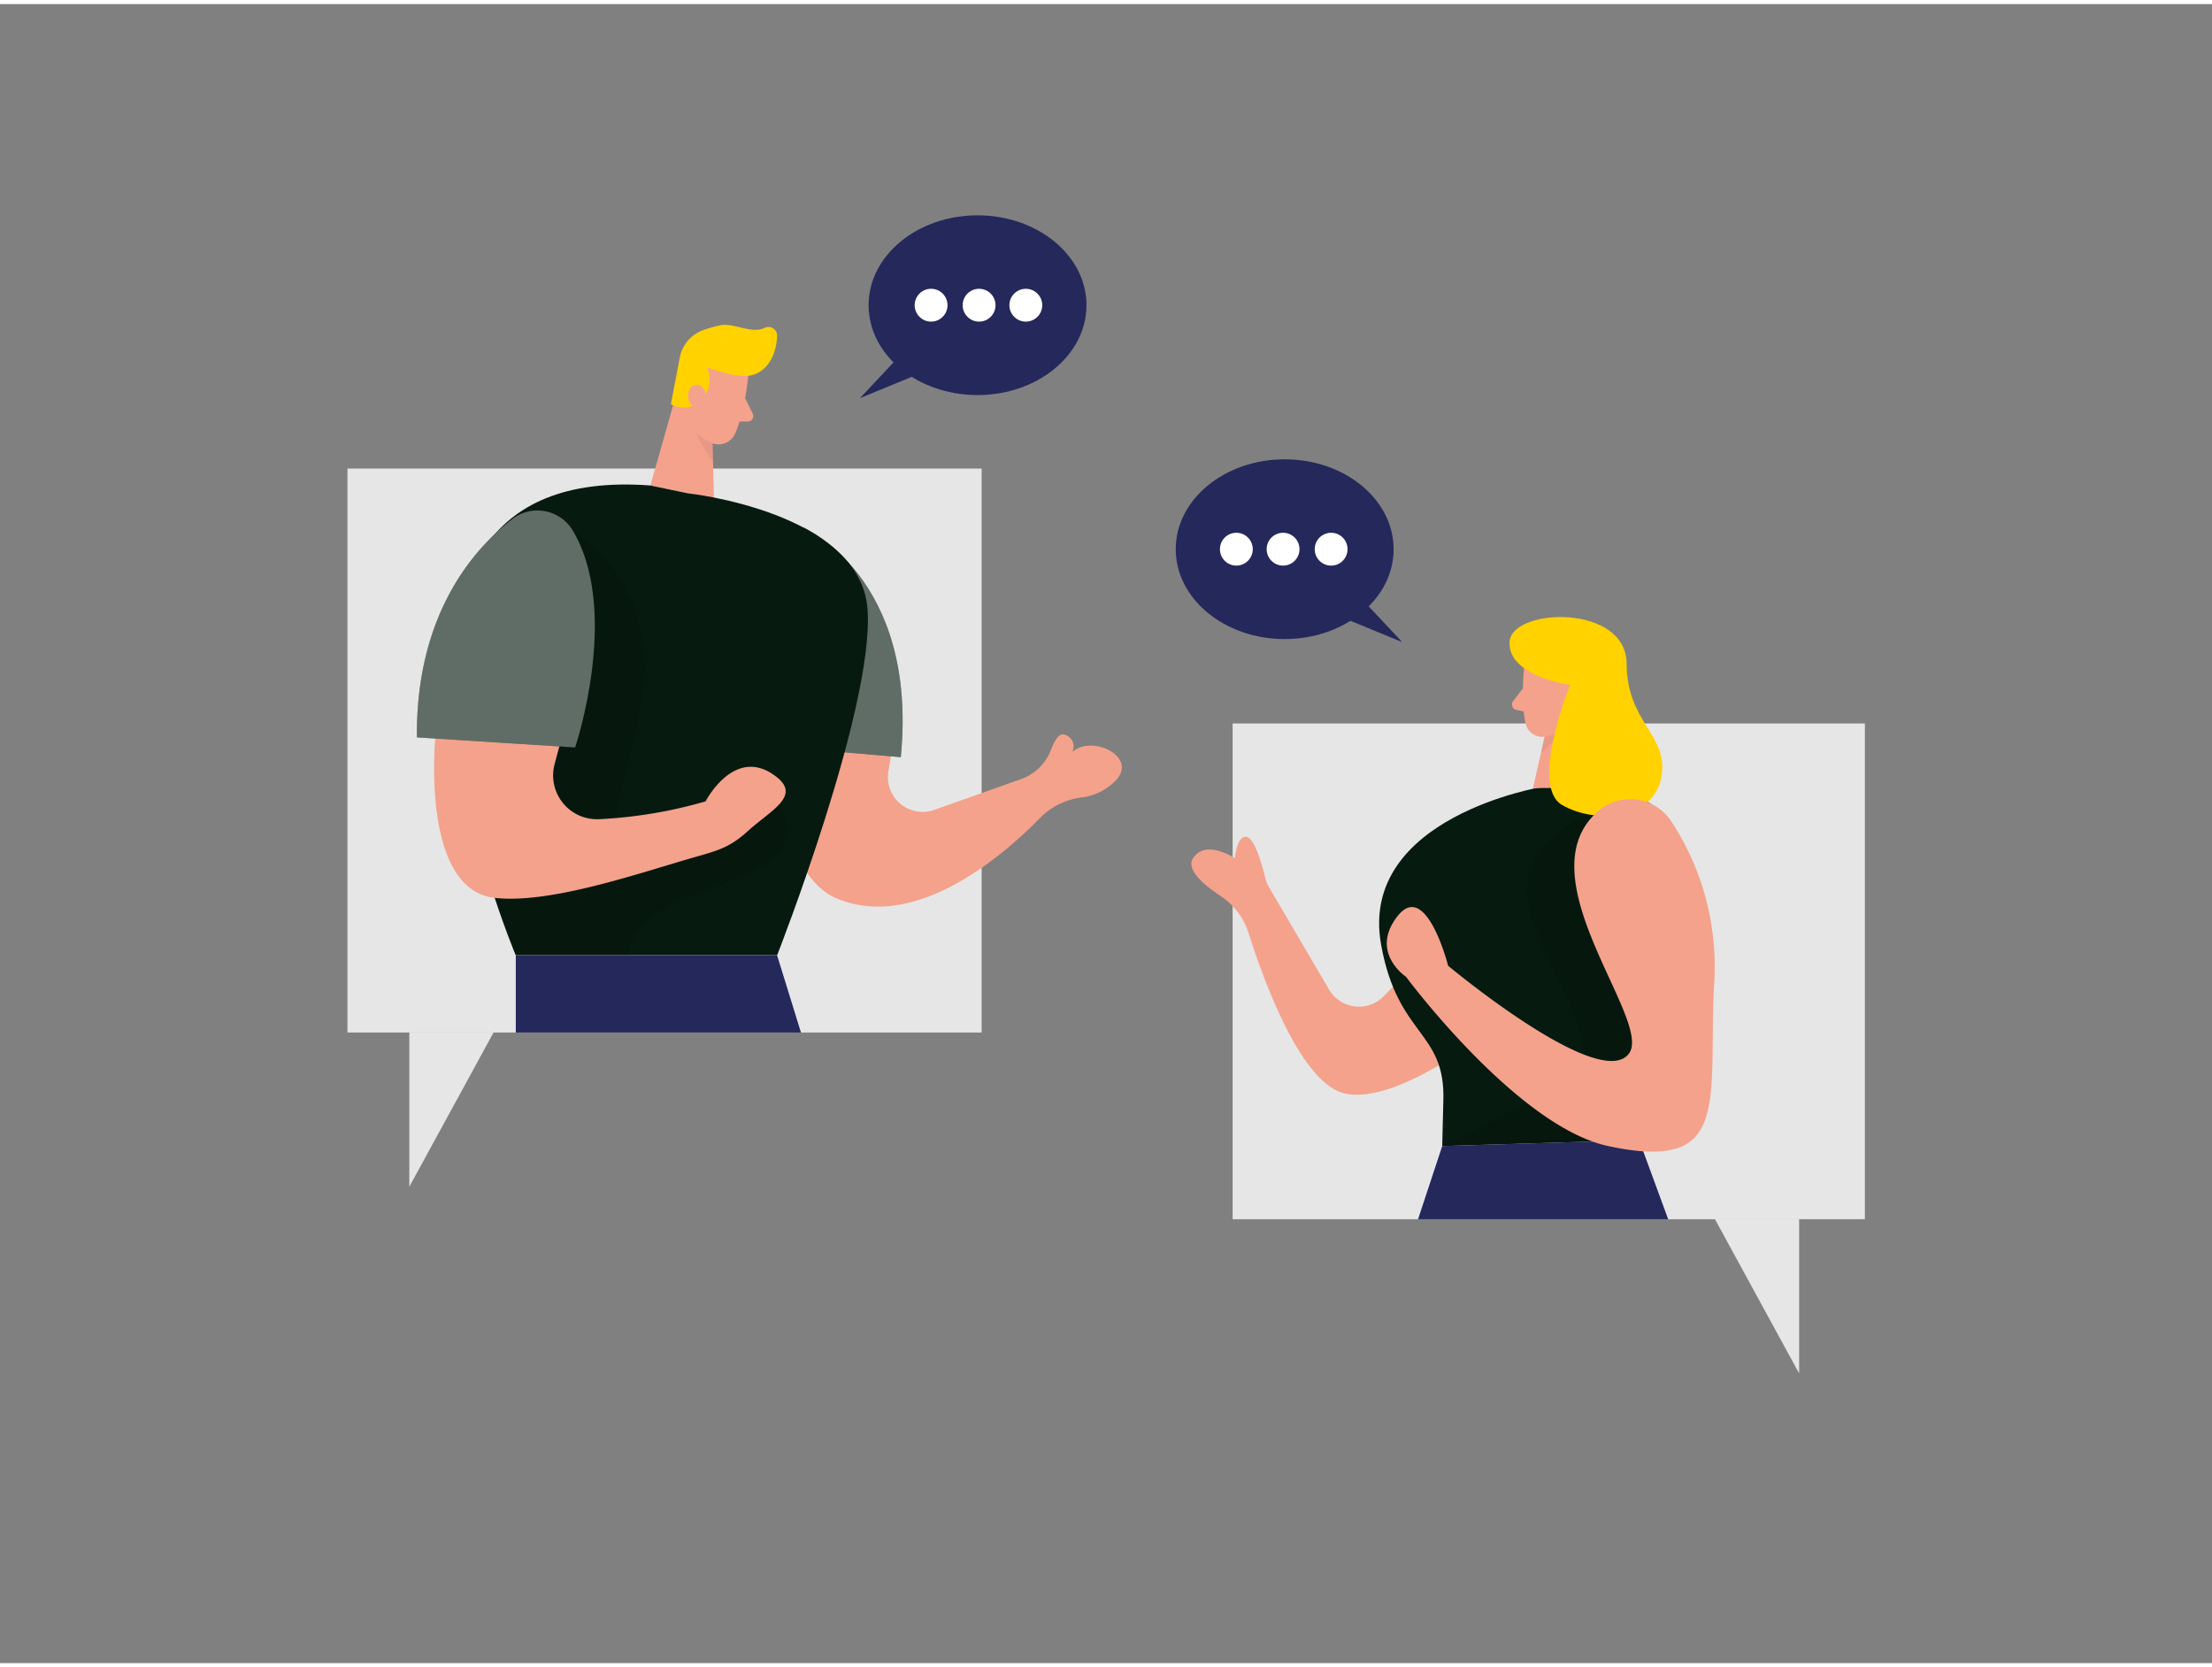 <svg id="Layer_1" data-name="Layer 1" xmlns="http://www.w3.org/2000/svg" viewBox="0 0 400 300" width="406" height="306" class="illustration styles_illustrationTablet__1DWOa"><rect x="0" y="0" width="400" height="300" fill="#808080" stroke="none"/><rect x="62.83" y="83.99" width="114.68" height="101.98" fill="#e6e6e6"></rect><path d="M140.53,132.29s-.69,24.54,10.71,29.4c14.2,6.05,30-7.54,36.78-14.47a12.78,12.78,0,0,1,7.36-3.73,10.37,10.37,0,0,0,6.48-3.2c3.88-4.34-4.57-8.23-8-5a2.17,2.17,0,0,0-1.14-3.11c-1.12-.6-2,.92-2.65,2.63a9,9,0,0,1-5.42,5.33l-15.51,5.5a6.29,6.29,0,0,1-8.49-6.92l1.32-7.77Z" fill="#f4a28c"></path><path d="M145.17,94.59s20.92,8.92,17.72,41.59l-20.44-1.76Z" fill="#071A0F"></path><path d="M145.17,94.59s20.92,8.92,17.72,41.59l-20.44-1.76Z" fill="#fff" opacity="0.36"></path><polygon points="123.4 66.61 117.61 87.05 129.1 89.44 128.71 73.61 123.4 66.61" fill="#f4a28c"></polygon><path d="M128.94,77.07a7.64,7.64,0,0,1-3.5-2.7s-.3,3.88,3.49,8.2Z" fill="#ce8172" opacity="0.31"></path><path d="M117.61,87.05l6.81,1.42s31.2,3.36,32.46,21S140.53,172,140.53,172H93.26S55.4,82.4,117.61,87.05Z" fill="#071A0F"></path><path d="M135.31,67.21s-.58,6.46-2.4,10.5a3.27,3.27,0,0,1-4.33,1.61c-2-.95-4.48-2.81-4.59-6.31l-.92-5.92a5.82,5.82,0,0,1,3.62-5.67C130.75,59.47,135.86,63.29,135.31,67.21Z" fill="#f4a28c"></path><path d="M103.64,95.26s16.17,9.39,12.42,30.64-10,28.55,3.34,25.58,18.82-9.66,18.82-9.66,9.59,7.83,0,13.77S115.6,161.52,113.54,172H93.26s-1.64-4.6-3.81-10.41S103.64,95.26,103.64,95.26Z" opacity="0.09"></path><path d="M133.68,67.19a25.85,25.85,0,0,1-5.81-1.5,5.39,5.39,0,0,1-1,5.84,4.41,4.41,0,0,1-5.55.8l1.56-8.18a6.61,6.61,0,0,1,4.33-5.21,23.33,23.33,0,0,1,3-.85c2.52-.53,5.7,1.66,8.1.44A1.57,1.57,0,0,1,140.53,60c-.08,2.56-1.22,6.41-4.84,7.17A6.16,6.16,0,0,1,133.68,67.19Z" fill="#ffd200"></path><path d="M127.55,71.47s.39-2.47-1.49-2.61-2.46,3.42,0,4.2Z" fill="#f4a28c"></path><path d="M78.71,132.81s-2.66,27.29,10.74,28.81c10.11,1.15,26.33-4.55,36.24-7.38,4.29-1.22,6.37-1.79,9.66-4.8,4-3.61,9.43-6.18,5.17-9.61-7.57-6.09-12.93,4.34-12.93,4.34a83.59,83.59,0,0,1-19.41,3.23,7.93,7.93,0,0,1-7.88-10l2.51-9.4S85.07,111.39,78.71,132.81Z" fill="#f4a28c"></path><path d="M134.74,71.26,136.08,74a1,1,0,0,1-.93,1.49l-2.52,0Z" fill="#f4a28c"></path><path d="M92.63,93.12c-6.92,5.35-17.44,17.17-17.24,39.48L104,134.42s8.26-24.49-.39-39.16A7.45,7.45,0,0,0,92.63,93.12Z" fill="#071A0F"></path><path d="M92.63,93.12c-6.92,5.35-17.44,17.17-17.24,39.48L104,134.42s8.26-24.49-.39-39.16A7.45,7.45,0,0,0,92.63,93.12Z" fill="#fff" opacity="0.36"></path><polygon points="74.02 185.97 74.02 213.85 89.25 185.97 74.02 185.97" fill="#e6e6e6"></polygon><rect x="222.9" y="130.09" width="114.33" height="89.65" transform="translate(560.13 349.82) rotate(-180)" fill="#e6e6e6"></rect><polygon points="325.34 219.73 325.34 247.61 310.12 219.73 325.34 219.73" fill="#e6e6e6"></polygon><path d="M258.69,170.58l-8.41,8.78a6.28,6.28,0,0,1-9.95-1.17l-10.87-18.53a6.19,6.19,0,0,1-.66-1.65c-.48-2-1.78-6.83-3.23-7.37-1.83-.69-2.28,3.8-2.28,3.8s-5.26-3.51-7.54,0c-1.36,2.09,2,4.87,4.89,6.78a12.7,12.7,0,0,1,5.14,6.74c2.79,8.82,9.6,27.54,17.61,29.08,10.51,2,29.06-13.8,29.06-13.8Z" fill="#f4a28c"></path><path d="M279.09,141.51s-33.46,5.42-29.35,28.54c3,16.76,11.71,15.56,11.26,28.34l-.2,8.11,35.61-1.07s-2.27-16,2.18-27.42S315.26,138.47,279.09,141.51Z" fill="#071A0F"></path><polygon points="286.85 121.52 288.4 141.71 277.21 141.77 280.57 127.06 286.85 121.52" fill="#f4a28c"></polygon><path d="M289.13,145.82S271.73,151,277.21,166s14.22,24.48,5.42,29.26S260.8,206.5,260.8,206.5h30.05l7.16-7.81,6.19-22.53Z" opacity="0.09"></path><path d="M279.7,130.24a7.35,7.35,0,0,0,3.78-1.85s-.46,3.68-4.81,7Z" fill="#ce8172" opacity="0.31"></path><path d="M275.62,119.83s-.68,6.14.25,10.26a3.1,3.1,0,0,0,3.74,2.32,6.86,6.86,0,0,0,5.48-5l2-5.35a5.56,5.56,0,0,0-2.3-6C281.34,113.46,275.85,116.07,275.62,119.83Z" fill="#f4a28c"></path><polygon points="260.8 206.5 256.43 219.73 301.66 219.73 296.41 205.43 260.8 206.5" fill="#24285b"></polygon><path d="M282.06,125.27s.1-2.37,1.88-2.15,1.66,3.66-.78,3.93Z" fill="#f4a28c"></path><path d="M275.39,123.72l-1.78,2.34a1,1,0,0,0,.58,1.57l2.35.5Z" fill="#f4a28c"></path><path d="M283.94,123.12s-7.43,18.23-1.47,21.7,16.55,2.73,17.95-5-6.22-9.7-6.28-20.58-20.95-10.1-21.17-3.85S283.94,123.12,283.94,123.12Z" fill="#ffd200"></path><path d="M289.13,145.82a8.89,8.89,0,0,1,13.15,2.05A47.77,47.77,0,0,1,310,176.66c-1.22,21.61,3.43,34.71-19.19,29.84-16.49-3.54-36.55-30.6-36.55-30.6s-6.7-4.44-1.52-11,9.13,9,9.13,9,27.11,22.62,32.6,16C299.32,184.15,275.06,157.72,289.13,145.82Z" fill="#f4a28c"></path><ellipse cx="176.77" cy="54.45" rx="19.7" ry="16.25" fill="#24285b"></ellipse><polygon points="165.25 60.89 155.5 71.26 169.51 65.49 165.25 60.89" fill="#24285b"></polygon><circle cx="168.37" cy="54.45" r="2.97" fill="#fff"></circle><circle cx="177.05" cy="54.45" r="2.97" fill="#fff"></circle><circle cx="185.5" cy="54.45" r="2.97" fill="#fff"></circle><ellipse cx="232.31" cy="98.57" rx="19.7" ry="16.25" fill="#24285b"></ellipse><polygon points="243.83 105 253.57 115.37 239.56 109.61 243.83 105" fill="#24285b"></polygon><circle cx="240.71" cy="98.57" r="2.97" fill="#fff"></circle><circle cx="232.02" cy="98.57" r="2.97" fill="#fff"></circle><circle cx="223.57" cy="98.57" r="2.97" fill="#fff"></circle><polygon points="93.27 172.03 93.27 185.97 144.84 185.97 140.53 172.03 93.27 172.03" fill="#24285b"></polygon></svg>